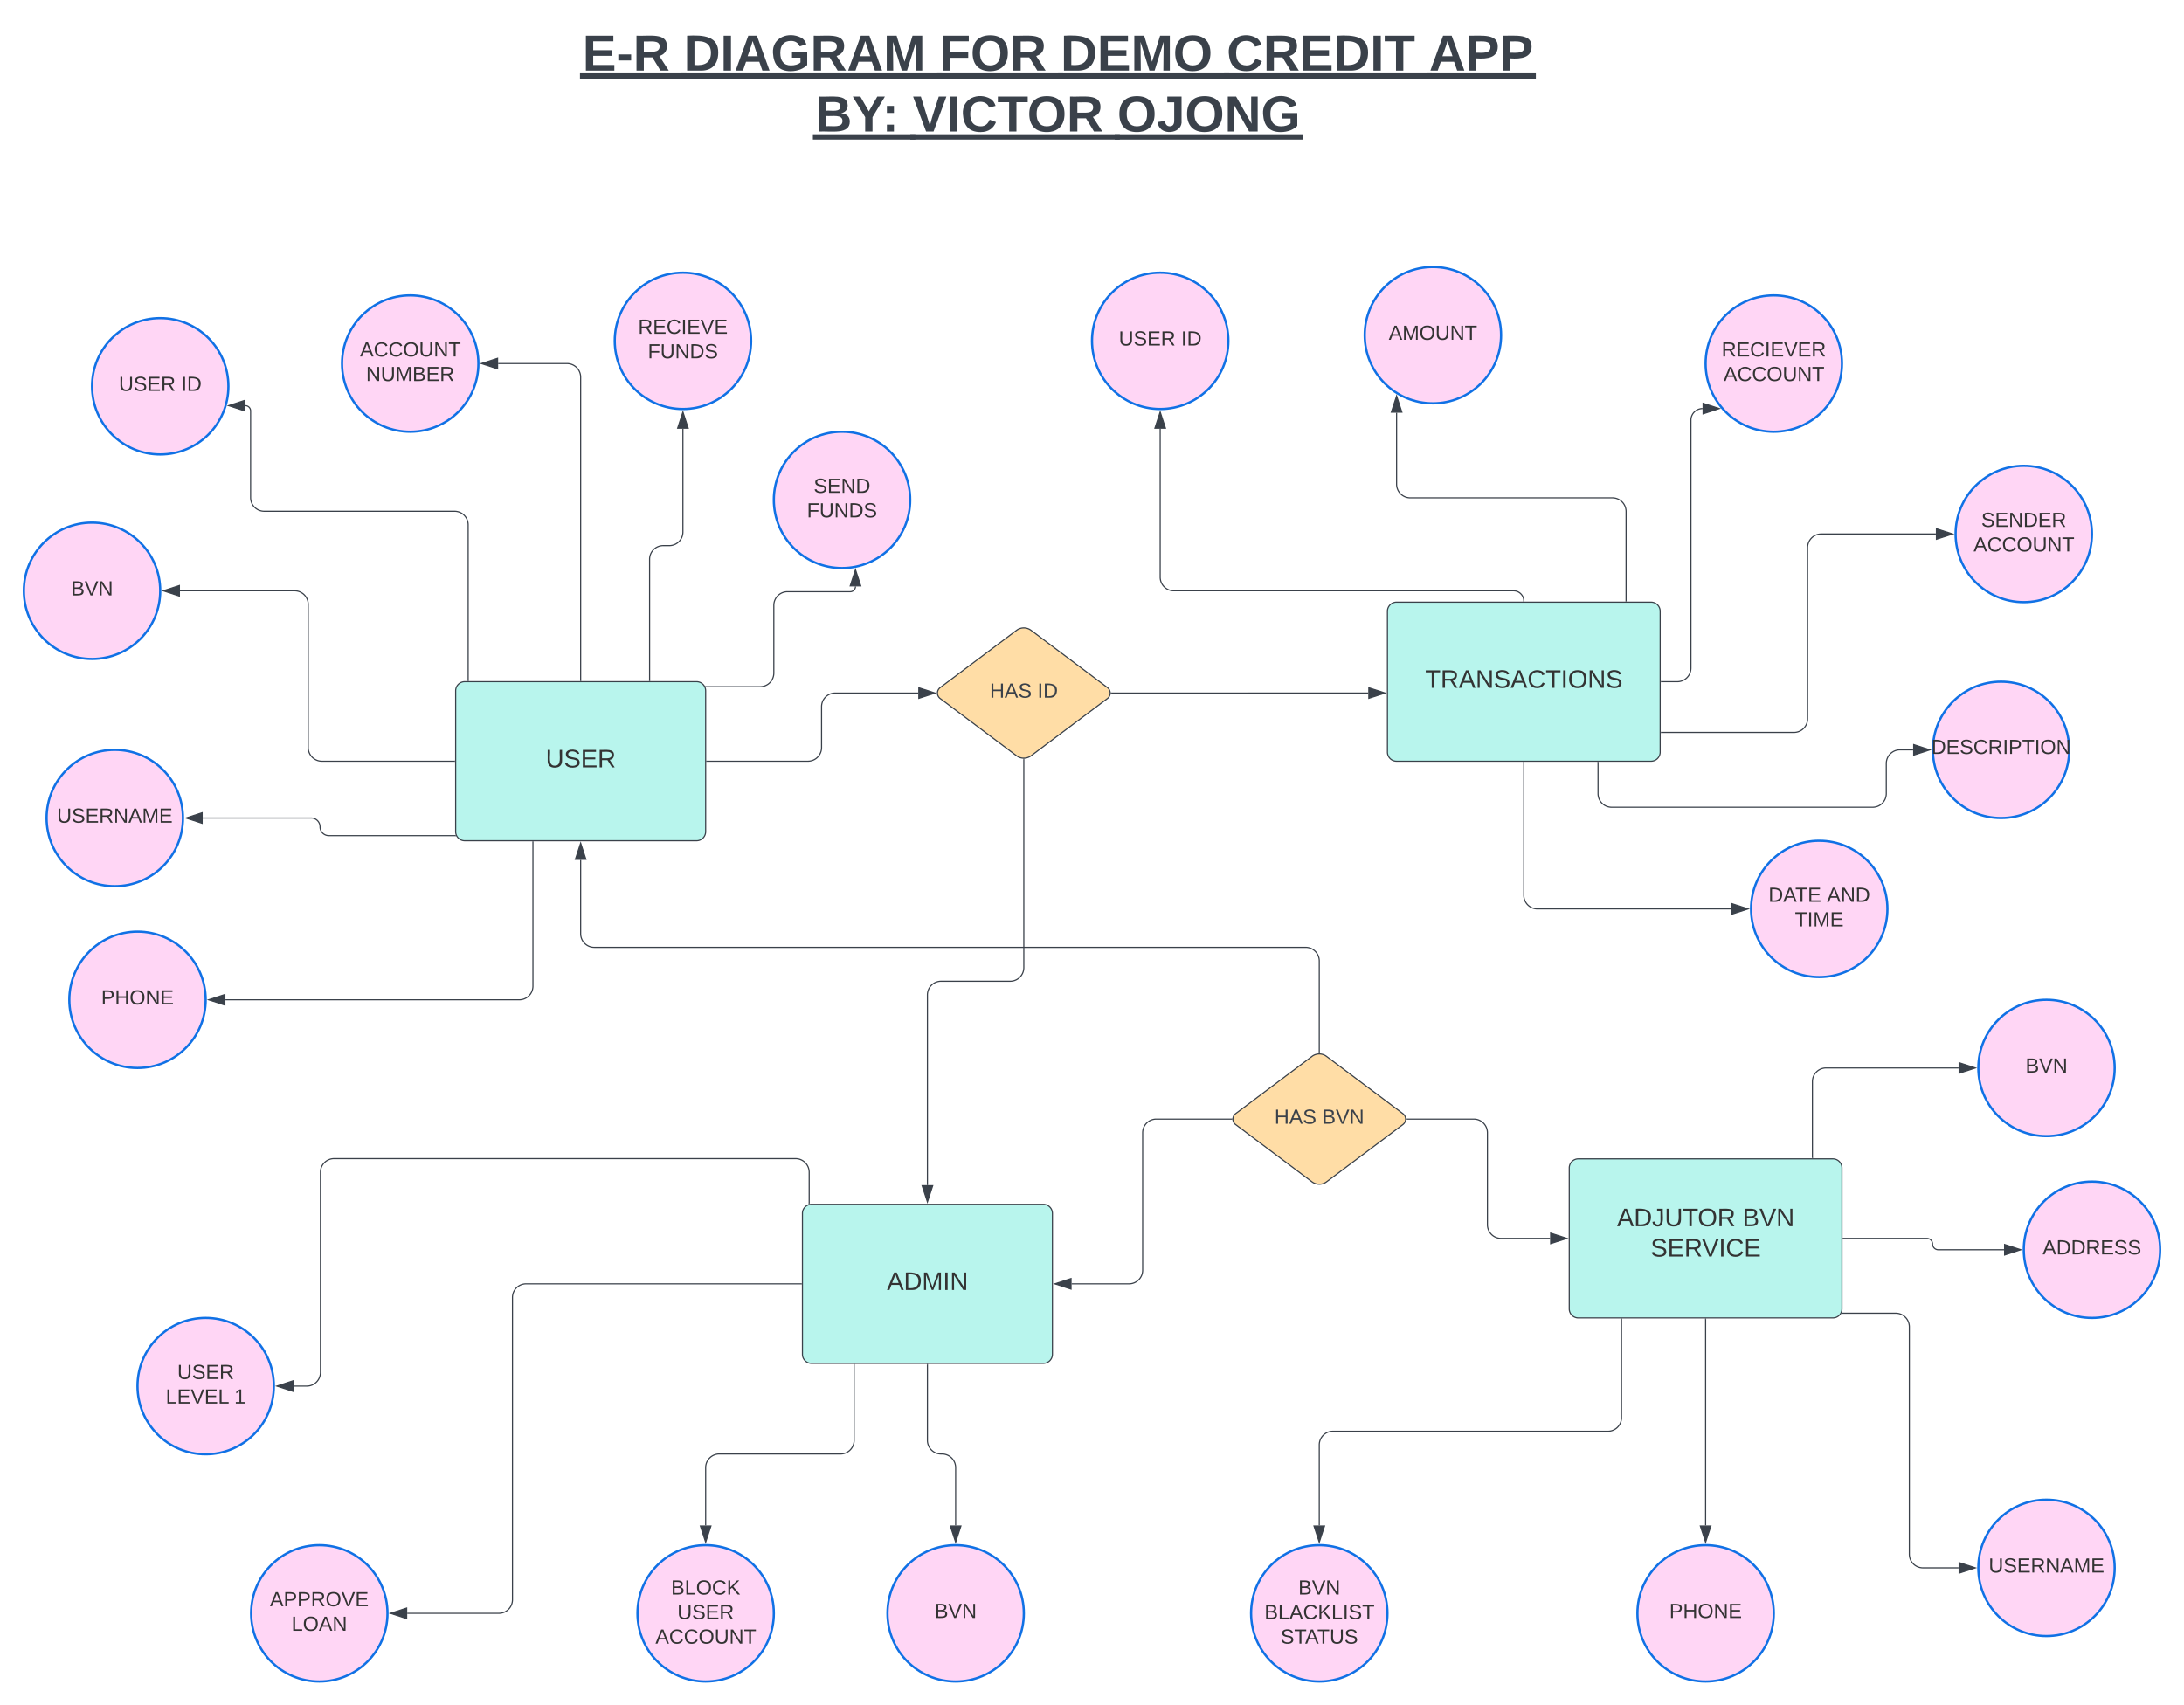 <svg xmlns="http://www.w3.org/2000/svg" xmlns:xlink="http://www.w3.org/1999/xlink" xmlns:lucid="lucid" width="1922" height="1501"><g transform="translate(-1399 -1640)" lucid:page-tab-id="m-5o7ONTd-nK"><path d="M1000 1500h2500v2000H1000z" fill="#fff"/><path d="M1740 1668a8 8 0 0 1 8-8h1164a8 8 0 0 1 8 8v104a8 8 0 0 1-8 8H1748a8 8 0 0 1-8-8z" fill="none"/><use xlink:href="#a" transform="matrix(1,0,0,1,1740,1660) translate(171.622 42.133)"/><use xlink:href="#b" transform="matrix(1,0,0,1,1740,1660) translate(260.707 42.133)"/><use xlink:href="#c" transform="matrix(1,0,0,1,1740,1660) translate(485.902 42.133)"/><use xlink:href="#d" transform="matrix(1,0,0,1,1740,1660) translate(592.357 42.133)"/><use xlink:href="#e" transform="matrix(1,0,0,1,1740,1660) translate(738.517 42.133)"/><use xlink:href="#f" transform="matrix(1,0,0,1,1740,1660) translate(916.687 42.133)"/><use xlink:href="#g" transform="matrix(1,0,0,1,1740,1660) translate(376.593 95.733)"/><use xlink:href="#h" transform="matrix(1,0,0,1,1740,1660) translate(462.328 95.733)"/><use xlink:href="#i" transform="matrix(1,0,0,1,1740,1660) translate(642.235 95.733)"/><path d="M1800 2248a8 8 0 0 1 8-8h204a8 8 0 0 1 8 8v124a8 8 0 0 1-8 8h-204a8 8 0 0 1-8-8z" stroke="#3a414a" fill="#b8f5ed"/><use xlink:href="#j" transform="matrix(1,0,0,1,1805.561,2245.561) translate(73.698 69.861)"/><path d="M2293.6 2194.8a10.67 10.67 0 0 1 12.8 0l67.2 50.4a6 6 0 0 1 0 9.6l-67.2 50.4a10.67 10.67 0 0 1-12.8 0l-67.2-50.4a6 6 0 0 1 0-9.6z" stroke="#3a414a" fill="#ffdda6"/><use xlink:href="#k" transform="matrix(1,0,0,1,2225,2195) translate(45.055 59.087)"/><use xlink:href="#l" transform="matrix(1,0,0,1,2225,2195) translate(87.005 59.087)"/><path d="M2620 2178a8 8 0 0 1 8-8h224a8 8 0 0 1 8 8v124a8 8 0 0 1-8 8h-224a8 8 0 0 1-8-8z" stroke="#3a414a" fill="#b8f5ed"/><use xlink:href="#m" transform="matrix(1,0,0,1,2625.561,2175.561) translate(27.648 69.861)"/><path d="M2021 2310h89a12 12 0 0 0 12-12v-36a12 12 0 0 1 12-12h73.1" stroke="#3a414a" fill="none"/><path d="M2021 2310.47h-.5v-.94h.5z" stroke="#3a414a" stroke-width=".05" fill="#3a414a"/><path d="M2221.88 2250l-14.27 4.64v-9.28z" stroke="#3a414a" fill="#3a414a"/><path d="M2377 2250h121v-.02h105.12" stroke="#3a414a" fill="none"/><path d="M2377 2250.47h-.54l.04-.47-.04-.47h.55z" stroke="#3a414a" stroke-width=".05" fill="#3a414a"/><path d="M2617.88 2249.98l-14.26 4.63v-9.26z" stroke="#3a414a" fill="#3a414a"/><path d="M1540 2160c0 33.14-26.86 60-60 60s-60-26.86-60-60 26.86-60 60-60 60 26.86 60 60z" stroke="#1071e5" stroke-width="2" fill="#ffd6f5"/><use xlink:href="#n" transform="matrix(1,0,0,1,1425,2105) translate(36.525 59.087)"/><path d="M1560 2360c0 33.14-26.86 60-60 60s-60-26.86-60-60 26.86-60 60-60 60 26.86 60 60z" stroke="#1071e5" stroke-width="2" fill="#ffd6f5"/><use xlink:href="#o" transform="matrix(1,0,0,1,1445,2305) translate(4.1 59.087)"/><path d="M1600 1980c0 33.14-26.86 60-60 60s-60-26.86-60-60 26.86-60 60-60 60 26.86 60 60z" stroke="#1071e5" stroke-width="2" fill="#ffd6f5"/><use xlink:href="#p" transform="matrix(1,0,0,1,1485,1925) translate(18.575 59.087)"/><use xlink:href="#q" transform="matrix(1,0,0,1,1485,1925) translate(73.475 59.087)"/><path d="M2105.17 2708a8 8 0 0 1 8-8h204a8 8 0 0 1 8 8v124a8 8 0 0 1-8 8h-204a8 8 0 0 1-8-8z" stroke="#3a414a" fill="#b8f5ed"/><use xlink:href="#r" transform="matrix(1,0,0,1,2110.729,2705.561) translate(68.79 69.861)"/><path d="M2300 2308.33v183.34a12 12 0 0 1-12 12h-60.83a12 12 0 0 0-12 12v167.45" stroke="#3a414a" fill="none"/><path d="M2300 2307.83l.47-.03v.55h-.94v-.55z" stroke="#3a414a" stroke-width=".05" fill="#3a414a"/><path d="M2215.17 2697.88l-4.64-14.26h9.27z" stroke="#3a414a" fill="#3a414a"/><path d="M2780 2668a8 8 0 0 1 8-8h224a8 8 0 0 1 8 8v124a8 8 0 0 1-8 8h-224a8 8 0 0 1-8-8z" stroke="#3a414a" fill="#b8f5ed"/><use xlink:href="#s" transform="matrix(1,0,0,1,2785.561,2665.561) translate(36.475 53.736)"/><use xlink:href="#t" transform="matrix(1,0,0,1,2785.561,2665.561) translate(146.907 53.736)"/><use xlink:href="#u" transform="matrix(1,0,0,1,2785.561,2665.561) translate(66.012 80.402)"/><path d="M1580 2520c0 33.14-26.86 60-60 60s-60-26.86-60-60 26.86-60 60-60 60 26.86 60 60z" stroke="#1071e5" stroke-width="2" fill="#ffd6f5"/><use xlink:href="#v" transform="matrix(1,0,0,1,1465,2465) translate(23.05 59.087)"/><path d="M1820 1960c0 33.14-26.86 60-60 60s-60-26.86-60-60 26.86-60 60-60 60 26.86 60 60z" stroke="#1071e5" stroke-width="2" fill="#ffd6f5"/><use xlink:href="#w" transform="matrix(1,0,0,1,1705,1905) translate(10.8 48.775)"/><use xlink:href="#x" transform="matrix(1,0,0,1,1705,1905) translate(16.1 70.375)"/><path d="M2720 1935c0 33.14-26.86 60-60 60s-60-26.86-60-60 26.86-60 60-60 60 26.86 60 60z" stroke="#1071e5" stroke-width="2" fill="#ffd6f5"/><use xlink:href="#y" transform="matrix(1,0,0,1,2605,1880) translate(16.1 59.087)"/><path d="M3020 1960c0 33.14-26.86 60-60 60s-60-26.86-60-60 26.86-60 60-60 60 26.86 60 60z" stroke="#1071e5" stroke-width="2" fill="#ffd6f5"/><use xlink:href="#z" transform="matrix(1,0,0,1,2905,1905) translate(9.075 48.775)"/><use xlink:href="#A" transform="matrix(1,0,0,1,2905,1905) translate(10.8 70.375)"/><path d="M3240 2110c0 33.14-26.86 60-60 60s-60-26.86-60-60 26.86-60 60-60 60 26.86 60 60z" stroke="#1071e5" stroke-width="2" fill="#ffd6f5"/><use xlink:href="#B" transform="matrix(1,0,0,1,3125,2055) translate(17.575 48.775)"/><use xlink:href="#A" transform="matrix(1,0,0,1,3125,2055) translate(10.8 70.375)"/><path d="M2480 1940c0 33.14-26.86 60-60 60s-60-26.86-60-60 26.86-60 60-60 60 26.86 60 60z" stroke="#1071e5" stroke-width="2" fill="#ffd6f5"/><use xlink:href="#p" transform="matrix(1,0,0,1,2365,1885) translate(18.575 59.087)"/><use xlink:href="#q" transform="matrix(1,0,0,1,2365,1885) translate(73.475 59.087)"/><path d="M3260 2580c0 33.14-26.86 60-60 60s-60-26.86-60-60 26.86-60 60-60 60 26.86 60 60z" stroke="#1071e5" stroke-width="2" fill="#ffd6f5"/><use xlink:href="#n" transform="matrix(1,0,0,1,3145,2525) translate(36.525 59.087)"/><path d="M3300 2740c0 33.14-26.86 60-60 60s-60-26.86-60-60 26.86-60 60-60 60 26.86 60 60z" stroke="#1071e5" stroke-width="2" fill="#ffd6f5"/><use xlink:href="#C" transform="matrix(1,0,0,1,3185,2685) translate(11.575 59.087)"/><path d="M3260 3020c0 33.14-26.86 60-60 60s-60-26.86-60-60 26.86-60 60-60 60 26.86 60 60z" stroke="#1071e5" stroke-width="2" fill="#ffd6f5"/><use xlink:href="#o" transform="matrix(1,0,0,1,3145,2965) translate(4.1 59.087)"/><path d="M2620 3060c0 33.14-26.86 60-60 60s-60-26.86-60-60 26.86-60 60-60 60 26.86 60 60z" stroke="#1071e5" stroke-width="2" fill="#ffd6f5"/><use xlink:href="#D" transform="matrix(1,0,0,1,2505,3005) translate(36.53 38.462)"/><use xlink:href="#E" transform="matrix(1,0,0,1,2505,3005) translate(6.725 60.062)"/><use xlink:href="#F" transform="matrix(1,0,0,1,2505,3005) translate(20.93 81.663)"/><path d="M2960 3060c0 33.14-26.86 60-60 60s-60-26.86-60-60 26.86-60 60-60 60 26.86 60 60z" stroke="#1071e5" stroke-width="2" fill="#ffd6f5"/><use xlink:href="#v" transform="matrix(1,0,0,1,2845,3005) translate(23.05 59.087)"/><path d="M1799 2310h-116.75a12 12 0 0 1-12-12v-126a12 12 0 0 0-12-12h-100.87" stroke="#3a414a" fill="none"/><path d="M1799.5 2310.47h-.5v-.94h.5z" stroke="#3a414a" stroke-width=".05" fill="#3a414a"/><path d="M1542.62 2160l14.26-4.64v9.28z" stroke="#3a414a" fill="#3a414a"/><path d="M1811 2239v-137a12 12 0 0 0-12-12h-167.46a12 12 0 0 1-12-12v-76.35a4.62 4.62 0 0 0-4.62-4.6" stroke="#3a414a" fill="none"/><path d="M1811.47 2239.5h-.94v-.5h.94z" stroke="#3a414a" stroke-width=".05" fill="#3a414a"/><path d="M1600.15 1997.04l14.27-4.64v9.27z" stroke="#3a414a" fill="#3a414a"/><path d="M1910 2239v-267a12 12 0 0 0-12-12h-60.62" stroke="#3a414a" fill="none"/><path d="M1910.47 2239.5h-.94v-.5h.94z" stroke="#3a414a" stroke-width=".05" fill="#3a414a"/><path d="M1822.62 1960l14.26-4.63v9.27z" stroke="#3a414a" fill="#3a414a"/><path d="M1799.78 2375.5h-111.4a7.75 7.75 0 0 1-7.74-7.75 7.75 7.75 0 0 0-7.75-7.75h-95.52" stroke="#3a414a" fill="none"/><path d="M1800.42 2375.86l.08.12h-.74v-.95h.32z" stroke="#3a414a" stroke-width=".05" fill="#3a414a"/><path d="M1562.62 2360l14.26-4.64v9.28z" stroke="#3a414a" fill="#3a414a"/><path d="M1868 2381v127a12 12 0 0 1-12 12h-258.6" stroke="#3a414a" fill="none"/><path d="M1868.47 2381h-.94v-.5h.94z" stroke="#3a414a" stroke-width=".05" fill="#3a414a"/><path d="M1582.62 2520l14.26-4.64v9.28z" stroke="#3a414a" fill="#3a414a"/><path d="M2740 2169a9 9 0 0 0-9-9h-299a12 12 0 0 1-12-12v-130.62" stroke="#3a414a" fill="none"/><path d="M2740.47 2169.5h-.94v-.5h.94z" stroke="#3a414a" stroke-width=".05" fill="#3a414a"/><path d="M2420 2002.62l4.64 14.26h-9.28z" stroke="#3a414a" fill="#3a414a"/><path d="M2830 2169v-78.8a12 12 0 0 0-12-12h-177.94a12 12 0 0 1-12-12v-62.9" stroke="#3a414a" fill="none"/><path d="M2830.47 2169.5h-.94v-.5h.94z" stroke="#3a414a" stroke-width=".05" fill="#3a414a"/><path d="M2628.06 1988.54l4.64 14.27h-9.27z" stroke="#3a414a" fill="#3a414a"/><path d="M2861 2240h14.1a12 12 0 0 0 12-12v-218.18a10.2 10.2 0 0 1 10.2-10.2" stroke="#3a414a" fill="none"/><path d="M2861 2240.47h-.5v-.94h.5z" stroke="#3a414a" stroke-width=".05" fill="#3a414a"/><path d="M2912.06 1999.6l-14.27 4.65v-9.27z" stroke="#3a414a" fill="#3a414a"/><path d="M3021 2730h73.75a5 5 0 0 1 5 5 5 5 0 0 0 5 5h57.86" stroke="#3a414a" fill="none"/><path d="M3021 2730.47h-.5v-.94h.5z" stroke="#3a414a" stroke-width=".05" fill="#3a414a"/><path d="M3177.38 2740l-14.26 4.64v-9.28z" stroke="#3a414a" fill="#3a414a"/><path d="M2994 2659v-67a12 12 0 0 1 12-12h116.6" stroke="#3a414a" fill="none"/><path d="M2994.47 2659.5h-.94v-.5h.94z" stroke="#3a414a" stroke-width=".05" fill="#3a414a"/><path d="M3137.38 2580l-14.26 4.64v-9.28z" stroke="#3a414a" fill="#3a414a"/><path d="M3020.07 2795.86h47.22a12 12 0 0 1 12 12V3008a12 12 0 0 0 12 12h31.3" stroke="#3a414a" fill="none"/><path d="M3020.1 2796.34h-.82l.3-.48.2-.47h.3z" stroke="#3a414a" stroke-width=".05" fill="#3a414a"/><path d="M3137.38 3020l-14.26 4.64v-9.28z" stroke="#3a414a" fill="#3a414a"/><path d="M2900 2801v181.6" stroke="#3a414a" fill="none"/><path d="M2900.47 2801h-.94v-.5h.94z" stroke="#3a414a" stroke-width=".05" fill="#3a414a"/><path d="M2900 2997.38l-4.64-14.26h9.28z" stroke="#3a414a" fill="#3a414a"/><path d="M2826 2801v86.75a12 12 0 0 1-12 12h-242a12 12 0 0 0-12 12v70.86" stroke="#3a414a" fill="none"/><path d="M2826.47 2801h-.94v-.5h.94z" stroke="#3a414a" stroke-width=".05" fill="#3a414a"/><path d="M2560 2997.38l-4.64-14.26h9.28z" stroke="#3a414a" fill="#3a414a"/><path d="M2553.6 2569.8a10.67 10.67 0 0 1 12.8 0l67.2 50.4a6 6 0 0 1 0 9.6l-67.2 50.4a10.67 10.67 0 0 1-12.8 0l-67.2-50.4a6 6 0 0 1 0-9.6z" stroke="#3a414a" fill="#ffdda6"/><use xlink:href="#k" transform="matrix(1,0,0,1,2485,2570) translate(35.555 59.087)"/><use xlink:href="#G" transform="matrix(1,0,0,1,2485,2570) translate(77.505 59.087)"/><path d="M2637 2625h59a12 12 0 0 1 12 12v81a12 12 0 0 0 12 12h43.12" stroke="#3a414a" fill="none"/><path d="M2637 2625.47h-.54l.04-.47-.04-.47h.55z" stroke="#3a414a" stroke-width=".05" fill="#3a414a"/><path d="M2777.88 2730l-14.26 4.64v-9.28z" stroke="#3a414a" fill="#3a414a"/><path d="M2483 2625h-66.42a12 12 0 0 0-12 12v121a12 12 0 0 1-12 12h-50.53" stroke="#3a414a" fill="none"/><path d="M2483.5 2625l.04.47h-.55v-.94h.54z" stroke="#3a414a" stroke-width=".05" fill="#3a414a"/><path d="M2327.3 2770l14.25-4.64v9.28z" stroke="#3a414a" fill="#3a414a"/><path d="M2560 2566.67v-80.84a12 12 0 0 0-12-12h-626a12 12 0 0 1-12-12v-64.95" stroke="#3a414a" fill="none"/><path d="M2560.47 2567.2l-.47-.03-.47.03v-.55h.94z" stroke="#3a414a" stroke-width=".05" fill="#3a414a"/><path d="M1910 2382.12l4.63 14.26h-9.27z" stroke="#3a414a" fill="#3a414a"/><path d="M3060 2440c0 33.14-26.86 60-60 60s-60-26.86-60-60 26.86-60 60-60 60 26.86 60 60z" stroke="#1071e5" stroke-width="2" fill="#ffd6f5"/><use xlink:href="#H" transform="matrix(1,0,0,1,2945,2385) translate(10.275 48.775)"/><use xlink:href="#I" transform="matrix(1,0,0,1,2945,2385) translate(61.825 48.775)"/><use xlink:href="#J" transform="matrix(1,0,0,1,2945,2385) translate(33.55 70.375)"/><path d="M2740 2311v117a12 12 0 0 0 12 12h170.6" stroke="#3a414a" fill="none"/><path d="M2740.47 2311h-.94v-.5h.94z" stroke="#3a414a" stroke-width=".05" fill="#3a414a"/><path d="M2937.38 2440l-14.26 4.64v-9.28z" stroke="#3a414a" fill="#3a414a"/><path d="M3220 2300c0 33.14-26.86 60-60 60s-60-26.86-60-60 26.86-60 60-60 60 26.86 60 60z" stroke="#1071e5" stroke-width="2" fill="#ffd6f5"/><use xlink:href="#K" transform="matrix(1,0,0,1,3105,2245) translate(-6.375 58.6)"/><path d="M2861 2284.67h116.75a12 12 0 0 0 12-12V2122a12 12 0 0 1 12-12h100.86" stroke="#3a414a" fill="none"/><path d="M2861 2285.14h-.5v-.95h.5z" stroke="#3a414a" stroke-width=".05" fill="#3a414a"/><path d="M3117.38 2110l-14.26 4.64v-9.28z" stroke="#3a414a" fill="#3a414a"/><path d="M2805.33 2311v27.5a12 12 0 0 0 12 12H3047a12 12 0 0 0 12-12V2312a12 12 0 0 1 12-12h11.6" stroke="#3a414a" fill="none"/><path d="M2805.8 2311h-.94v-.5h.95z" stroke="#3a414a" stroke-width=".05" fill="#3a414a"/><path d="M3097.38 2300l-14.26 4.64v-9.28z" stroke="#3a414a" fill="#3a414a"/><path d="M1640 2860c0 33.14-26.86 60-60 60s-60-26.86-60-60 26.86-60 60-60 60 26.86 60 60z" stroke="#1071e5" stroke-width="2" fill="#ffd6f5"/><use xlink:href="#L" transform="matrix(1,0,0,1,1525,2805) translate(30.05 48.775)"/><use xlink:href="#M" transform="matrix(1,0,0,1,1525,2805) translate(19.825 70.375)"/><use xlink:href="#N" transform="matrix(1,0,0,1,1525,2805) translate(80.175 70.375)"/><path d="M2080 3060c0 33.14-26.86 60-60 60s-60-26.86-60-60 26.86-60 60-60 60 26.86 60 60z" stroke="#1071e5" stroke-width="2" fill="#ffd6f5"/><use xlink:href="#O" transform="matrix(1,0,0,1,1965,3005) translate(24.53 38.462)"/><use xlink:href="#P" transform="matrix(1,0,0,1,1965,3005) translate(30.05 60.062)"/><use xlink:href="#A" transform="matrix(1,0,0,1,1965,3005) translate(10.805 81.663)"/><path d="M1740 3060c0 33.14-26.86 60-60 60s-60-26.86-60-60 26.86-60 60-60 60 26.86 60 60z" stroke="#1071e5" stroke-width="2" fill="#ffd6f5"/><use xlink:href="#Q" transform="matrix(1,0,0,1,1625,3005) translate(11.525 48.775)"/><use xlink:href="#R" transform="matrix(1,0,0,1,1625,3005) translate(30.525 70.375)"/><path d="M2300 3060c0 33.14-26.86 60-60 60s-60-26.86-60-60 26.86-60 60-60 60 26.86 60 60z" stroke="#1071e5" stroke-width="2" fill="#ffd6f5"/><g><use xlink:href="#n" transform="matrix(1,0,0,1,2185,3005) translate(36.525 59.087)"/></g><path d="M2215.17 2841v66.75a12 12 0 0 0 12 12h.83a12 12 0 0 1 12 12v50.86" stroke="#3a414a" fill="none"/><path d="M2215.64 2841h-.95v-.5h.94z" stroke="#3a414a" stroke-width=".05" fill="#3a414a"/><path d="M2240 2997.38l-4.64-14.26h9.28z" stroke="#3a414a" fill="#3a414a"/><path d="M2150.67 2841v66.75a12 12 0 0 1-12 12H2032a12 12 0 0 0-12 12v50.86" stroke="#3a414a" fill="none"/><path d="M2151.14 2841h-.95v-.5h.94z" stroke="#3a414a" stroke-width=".05" fill="#3a414a"/><path d="M2020 2997.38l-4.63-14.26h9.27z" stroke="#3a414a" fill="#3a414a"/><path d="M2104.17 2770H1862a12 12 0 0 0-12 12v266a12 12 0 0 1-12 12h-80.62" stroke="#3a414a" fill="none"/><path d="M2104.67 2770.47h-.5v-.94h.5z" stroke="#3a414a" stroke-width=".05" fill="#3a414a"/><path d="M1742.62 3060l14.26-4.64v9.28z" stroke="#3a414a" fill="#3a414a"/><path d="M2111.1 2699.28v-27.5a12 12 0 0 0-12-12H1693a12 12 0 0 0-12 12V2848a12 12 0 0 1-12 12h-11.62" stroke="#3a414a" fill="none"/><path d="M2111.57 2699.67l-.95.23v-.63h.95z" stroke="#3a414a" stroke-width=".05" fill="#3a414a"/><path d="M1642.62 2860l14.26-4.64v9.28z" stroke="#3a414a" fill="#3a414a"/><path d="M2200 2080c0 33.14-26.86 60-60 60s-60-26.86-60-60 26.86-60 60-60 60 26.86 60 60z" stroke="#1071e5" stroke-width="2" fill="#ffd6f5"/><g><use xlink:href="#S" transform="matrix(1,0,0,1,2085,2025) translate(30.05 48.775)"/><use xlink:href="#T" transform="matrix(1,0,0,1,2085,2025) translate(24.1 70.375)"/></g><path d="M2060 1940c0 33.14-26.86 60-60 60s-60-26.86-60-60 26.86-60 60-60 60 26.86 60 60z" stroke="#1071e5" stroke-width="2" fill="#ffd6f5"/><g><use xlink:href="#U" transform="matrix(1,0,0,1,1945,1885) translate(15.55 48.775)"/><use xlink:href="#T" transform="matrix(1,0,0,1,1945,1885) translate(24.1 70.375)"/></g><path d="M2020.18 2244.4H2068a12 12 0 0 0 12-12v-59.6a12 12 0 0 1 12-12h55.23a4.62 4.62 0 0 0 4.62-4.62" stroke="#3a414a" fill="none"/><path d="M2020.2 2244.88h-.32l-.3-.74-.13-.2h.75z" stroke="#3a414a" stroke-width=".05" fill="#3a414a"/><path d="M2151.85 2141.4l4.64 14.28h-9.28z" stroke="#3a414a" fill="#3a414a"/><path d="M1970.67 2239v-106.75a12 12 0 0 1 12-12h5.33a12 12 0 0 0 12-12v-90.87" stroke="#3a414a" fill="none"/><path d="M1971.14 2239.5h-.95v-.5h.94z" stroke="#3a414a" stroke-width=".05" fill="#3a414a"/><path d="M2000 2002.62l4.63 14.26h-9.27z" stroke="#3a414a" fill="#3a414a"/><defs><path fill="#3a414a" d="M24 0v-248h195v40H76v63h132v40H76v65h150V0H24" id="V"/><path fill="#3a414a" d="M14-72v-43h91v43H14" id="W"/><path fill="#3a414a" d="M240-174c0 40-23 61-54 70L253 0h-59l-57-94H76V0H24v-248c93 4 217-23 216 74zM76-134c48-2 112 12 112-38 0-48-66-32-112-35v73" id="X"/><g id="a"><use transform="matrix(0.124,0,0,0.124,0,0)" xlink:href="#V"/><use transform="matrix(0.124,0,0,0.124,29.778,0)" xlink:href="#W"/><use transform="matrix(0.124,0,0,0.124,44.543,0)" xlink:href="#X"/><path fill="#3a414a" d="M-2.23 2.4h93.55v4.7H-2.23z"/></g><path fill="#3a414a" d="M24-248c120-7 223 5 221 122C244-46 201 0 124 0H24v-248zM76-40c74 7 117-18 117-86 0-67-45-88-117-82v168" id="Y"/><path fill="#3a414a" d="M24 0v-248h52V0H24" id="Z"/><path fill="#3a414a" d="M199 0l-22-63H83L61 0H9l90-248h61L250 0h-51zm-33-102l-36-108c-10 38-24 72-36 108h72" id="aa"/><path fill="#3a414a" d="M67-125c0 54 23 88 75 88 28 0 53-7 68-21v-34h-60v-39h108v91C232-14 192 4 140 4 58 4 20-42 15-125 8-236 126-280 215-234c19 10 29 26 37 47l-47 15c-11-23-29-39-63-39-53 1-75 33-75 86" id="ab"/><path fill="#3a414a" d="M230 0l2-204L168 0h-37L68-204 70 0H24v-248h70l56 185 57-185h69V0h-46" id="ac"/><g id="b"><use transform="matrix(0.124,0,0,0.124,0,0)" xlink:href="#Y"/><use transform="matrix(0.124,0,0,0.124,32.135,0)" xlink:href="#Z"/><use transform="matrix(0.124,0,0,0.124,44.543,0)" xlink:href="#aa"/><use transform="matrix(0.124,0,0,0.124,76.678,0)" xlink:href="#ab"/><use transform="matrix(0.124,0,0,0.124,111.419,0)" xlink:href="#X"/><use transform="matrix(0.124,0,0,0.124,143.554,0)" xlink:href="#aa"/><use transform="matrix(0.124,0,0,0.124,175.689,0)" xlink:href="#ac"/><path fill="#3a414a" d="M-2.23 2.4h229.66v4.7H-2.23z"/></g><path fill="#3a414a" d="M76-208v77h127v40H76V0H24v-248h183v40H76" id="ad"/><path fill="#3a414a" d="M140-251c80 0 125 45 125 126S219 4 139 4C58 4 15-44 15-125s44-126 125-126zm-1 214c52 0 73-35 73-88 0-50-21-86-72-86-52 0-73 35-73 86s22 88 72 88" id="ae"/><g id="c"><use transform="matrix(0.124,0,0,0.124,0,0)" xlink:href="#ad"/><use transform="matrix(0.124,0,0,0.124,27.172,0)" xlink:href="#ae"/><use transform="matrix(0.124,0,0,0.124,61.913,0)" xlink:href="#X"/><path fill="#3a414a" d="M-2.23 2.4H108.7v4.7H-2.24z"/></g><g id="d"><use transform="matrix(0.124,0,0,0.124,0,0)" xlink:href="#Y"/><use transform="matrix(0.124,0,0,0.124,32.135,0)" xlink:href="#V"/><use transform="matrix(0.124,0,0,0.124,61.913,0)" xlink:href="#ac"/><use transform="matrix(0.124,0,0,0.124,99.011,0)" xlink:href="#ae"/><path fill="#3a414a" d="M-2.23 2.4H148.4v4.7H-2.23z"/></g><path fill="#3a414a" d="M67-125c0 53 21 87 73 88 37 1 54-22 65-47l45 17C233-25 199 4 140 4 58 4 20-42 15-125 8-235 124-281 211-232c18 10 29 29 36 50l-46 12c-8-25-30-41-62-41-52 0-71 34-72 86" id="af"/><path fill="#3a414a" d="M136-208V0H84v-208H4v-40h212v40h-80" id="ag"/><g id="e"><use transform="matrix(0.124,0,0,0.124,0,0)" xlink:href="#af"/><use transform="matrix(0.124,0,0,0.124,32.135,0)" xlink:href="#X"/><use transform="matrix(0.124,0,0,0.124,64.27,0)" xlink:href="#V"/><use transform="matrix(0.124,0,0,0.124,94.048,0)" xlink:href="#Y"/><use transform="matrix(0.124,0,0,0.124,126.183,0)" xlink:href="#Z"/><use transform="matrix(0.124,0,0,0.124,138.591,0)" xlink:href="#ag"/><path fill="#3a414a" d="M-2.23 2.4H180.4v4.7H-2.22z"/></g><path fill="#3a414a" d="M24-248c93 1 206-16 204 79-1 75-69 88-152 82V0H24v-248zm52 121c47 0 100 7 100-41 0-47-54-39-100-39v80" id="ah"/><g id="f"><use transform="matrix(0.124,0,0,0.124,0,0)" xlink:href="#aa"/><use transform="matrix(0.124,0,0,0.124,32.135,0)" xlink:href="#ah"/><use transform="matrix(0.124,0,0,0.124,61.913,0)" xlink:href="#ah"/><path fill="#3a414a" d="M-2.23 2.4h96.16v4.7H-2.23z"/></g><path fill="#3a414a" d="M182-130c37 4 62 22 62 59C244 23 116-4 24 0v-248c84 5 203-23 205 63 0 31-19 50-47 55zM76-148c40-3 101 13 101-30 0-44-60-28-101-31v61zm0 110c48-3 116 14 116-37 0-48-69-32-116-35v72" id="ai"/><path fill="#3a414a" d="M146-102V0H94v-102L6-248h54l60 105 60-105h54" id="aj"/><path fill="#3a414a" d="M35-132v-50h50v50H35zM35 0v-49h50V0H35" id="ak"/><g id="g"><use transform="matrix(0.124,0,0,0.124,0,0)" xlink:href="#ai"/><use transform="matrix(0.124,0,0,0.124,32.135,0)" xlink:href="#aj"/><use transform="matrix(0.124,0,0,0.124,58.563,0)" xlink:href="#ak"/><path fill="#3a414a" d="M-2.23 2.4h90.2v4.7h-90.2z"/></g><path fill="#3a414a" d="M147 0H94L2-248h55l64 206c17-72 42-137 63-206h54" id="al"/><g id="h"><use transform="matrix(0.124,0,0,0.124,0,0)" xlink:href="#al"/><use transform="matrix(0.124,0,0,0.124,29.778,0)" xlink:href="#Z"/><use transform="matrix(0.124,0,0,0.124,42.185,0)" xlink:href="#af"/><use transform="matrix(0.124,0,0,0.124,74.32,0)" xlink:href="#ag"/><use transform="matrix(0.124,0,0,0.124,100.624,0)" xlink:href="#ae"/><use transform="matrix(0.124,0,0,0.124,135.365,0)" xlink:href="#X"/><path fill="#3a414a" d="M-2.23 2.4h184.37v4.7H-2.23z"/></g><path fill="#3a414a" d="M176-78C186 10 51 31 16-35c-5-9-9-19-11-32l52-8c4 21 12 37 35 38 23 0 32-16 32-40v-130H75v-41h101v170" id="am"/><path fill="#3a414a" d="M175 0L67-191c6 58 2 128 3 191H24v-248h59L193-55c-6-58-2-129-3-193h46V0h-61" id="an"/><g id="i"><use transform="matrix(0.124,0,0,0.124,0,0)" xlink:href="#ae"/><use transform="matrix(0.124,0,0,0.124,34.741,0)" xlink:href="#am"/><use transform="matrix(0.124,0,0,0.124,59.556,0)" xlink:href="#ae"/><use transform="matrix(0.124,0,0,0.124,94.296,0)" xlink:href="#an"/><use transform="matrix(0.124,0,0,0.124,126.431,0)" xlink:href="#ab"/><path fill="#3a414a" d="M-2.23 2.4H163.4v4.7H-2.22z"/></g><path fill="#333" d="M232-93c-1 65-40 97-104 97C67 4 28-28 28-90v-158h33c8 89-33 224 67 224 102 0 64-133 71-224h33v155" id="ao"/><path fill="#333" d="M185-189c-5-48-123-54-124 2 14 75 158 14 163 119 3 78-121 87-175 55-17-10-28-26-33-46l33-7c5 56 141 63 141-1 0-78-155-14-162-118-5-82 145-84 179-34 5 7 8 16 11 25" id="ap"/><path fill="#333" d="M30 0v-248h187v28H63v79h144v27H63v87h162V0H30" id="aq"/><path fill="#333" d="M233-177c-1 41-23 64-60 70L243 0h-38l-65-103H63V0H30v-248c88 3 205-21 203 71zM63-129c60-2 137 13 137-47 0-61-80-42-137-45v92" id="ar"/><g id="j"><use transform="matrix(0.062,0,0,0.062,0,0)" xlink:href="#ao"/><use transform="matrix(0.062,0,0,0.062,15.988,0)" xlink:href="#ap"/><use transform="matrix(0.062,0,0,0.062,30.802,0)" xlink:href="#aq"/><use transform="matrix(0.062,0,0,0.062,45.617,0)" xlink:href="#ar"/></g><path fill="#3a414a" d="M197 0v-115H63V0H30v-248h33v105h134v-105h34V0h-34" id="as"/><path fill="#3a414a" d="M205 0l-28-72H64L36 0H1l101-248h38L239 0h-34zm-38-99l-47-123c-12 45-31 82-46 123h93" id="at"/><path fill="#3a414a" d="M185-189c-5-48-123-54-124 2 14 75 158 14 163 119 3 78-121 87-175 55-17-10-28-26-33-46l33-7c5 56 141 63 141-1 0-78-155-14-162-118-5-82 145-84 179-34 5 7 8 16 11 25" id="au"/><g id="k"><use transform="matrix(0.05,0,0,0.05,0,0)" xlink:href="#as"/><use transform="matrix(0.05,0,0,0.05,12.95,0)" xlink:href="#at"/><use transform="matrix(0.05,0,0,0.05,24.95,0)" xlink:href="#au"/></g><path fill="#3a414a" d="M33 0v-248h34V0H33" id="av"/><path fill="#3a414a" d="M30-248c118-7 216 8 213 122C240-48 200 0 122 0H30v-248zM63-27c89 8 146-16 146-99s-60-101-146-95v194" id="aw"/><g id="l"><use transform="matrix(0.05,0,0,0.05,0,0)" xlink:href="#av"/><use transform="matrix(0.05,0,0,0.05,5,0)" xlink:href="#aw"/></g><path fill="#333" d="M127-220V0H93v-220H8v-28h204v28h-85" id="ax"/><path fill="#333" d="M205 0l-28-72H64L36 0H1l101-248h38L239 0h-34zm-38-99l-47-123c-12 45-31 82-46 123h93" id="ay"/><path fill="#333" d="M190 0L58-211 59 0H30v-248h39L202-35l-2-213h31V0h-41" id="az"/><path fill="#333" d="M212-179c-10-28-35-45-73-45-59 0-87 40-87 99 0 60 29 101 89 101 43 0 62-24 78-52l27 14C228-24 195 4 139 4 59 4 22-46 18-125c-6-104 99-153 187-111 19 9 31 26 39 46" id="aA"/><path fill="#333" d="M33 0v-248h34V0H33" id="aB"/><path fill="#333" d="M140-251c81 0 123 46 123 126C263-46 219 4 140 4 59 4 17-45 17-125s42-126 123-126zm0 227c63 0 89-41 89-101s-29-99-89-99c-61 0-89 39-89 99S79-25 140-24" id="aC"/><g id="m"><use transform="matrix(0.062,0,0,0.062,0,0)" xlink:href="#ax"/><use transform="matrix(0.062,0,0,0.062,13.519,0)" xlink:href="#ar"/><use transform="matrix(0.062,0,0,0.062,29.506,0)" xlink:href="#ay"/><use transform="matrix(0.062,0,0,0.062,44.321,0)" xlink:href="#az"/><use transform="matrix(0.062,0,0,0.062,60.309,0)" xlink:href="#ap"/><use transform="matrix(0.062,0,0,0.062,75.123,0)" xlink:href="#ay"/><use transform="matrix(0.062,0,0,0.062,89.938,0)" xlink:href="#aA"/><use transform="matrix(0.062,0,0,0.062,105.926,0)" xlink:href="#ax"/><use transform="matrix(0.062,0,0,0.062,119.444,0)" xlink:href="#aB"/><use transform="matrix(0.062,0,0,0.062,125.617,0)" xlink:href="#aC"/><use transform="matrix(0.062,0,0,0.062,142.901,0)" xlink:href="#az"/><use transform="matrix(0.062,0,0,0.062,158.889,0)" xlink:href="#ap"/></g><path fill="#333" d="M160-131c35 5 61 23 61 61C221 17 115-2 30 0v-248c76 3 177-17 177 60 0 33-19 50-47 57zm-97-11c50-1 110 9 110-42 0-47-63-36-110-37v79zm0 115c55-2 124 14 124-45 0-56-70-42-124-44v89" id="aD"/><path fill="#333" d="M137 0h-34L2-248h35l83 218 83-218h36" id="aE"/><g id="n"><use transform="matrix(0.05,0,0,0.05,0,0)" xlink:href="#aD"/><use transform="matrix(0.05,0,0,0.05,12,0)" xlink:href="#aE"/><use transform="matrix(0.05,0,0,0.05,24,0)" xlink:href="#az"/></g><path fill="#333" d="M240 0l2-218c-23 76-54 145-80 218h-23L58-218 59 0H30v-248h44l77 211c21-75 51-140 76-211h43V0h-30" id="aF"/><g id="o"><use transform="matrix(0.05,0,0,0.05,0,0)" xlink:href="#ao"/><use transform="matrix(0.05,0,0,0.05,12.95,0)" xlink:href="#ap"/><use transform="matrix(0.05,0,0,0.05,24.95,0)" xlink:href="#aq"/><use transform="matrix(0.05,0,0,0.05,36.95,0)" xlink:href="#ar"/><use transform="matrix(0.05,0,0,0.05,49.9,0)" xlink:href="#az"/><use transform="matrix(0.05,0,0,0.05,62.85,0)" xlink:href="#ay"/><use transform="matrix(0.05,0,0,0.05,74.85,0)" xlink:href="#aF"/><use transform="matrix(0.05,0,0,0.05,89.8,0)" xlink:href="#aq"/></g><g id="p"><use transform="matrix(0.05,0,0,0.05,0,0)" xlink:href="#ao"/><use transform="matrix(0.05,0,0,0.05,12.95,0)" xlink:href="#ap"/><use transform="matrix(0.05,0,0,0.05,24.95,0)" xlink:href="#aq"/><use transform="matrix(0.05,0,0,0.05,36.95,0)" xlink:href="#ar"/></g><path fill="#333" d="M30-248c118-7 216 8 213 122C240-48 200 0 122 0H30v-248zM63-27c89 8 146-16 146-99s-60-101-146-95v194" id="aG"/><g id="q"><use transform="matrix(0.05,0,0,0.05,0,0)" xlink:href="#aB"/><use transform="matrix(0.05,0,0,0.05,5,0)" xlink:href="#aG"/></g><g id="r"><use transform="matrix(0.062,0,0,0.062,0,0)" xlink:href="#ay"/><use transform="matrix(0.062,0,0,0.062,14.815,0)" xlink:href="#aG"/><use transform="matrix(0.062,0,0,0.062,30.802,0)" xlink:href="#aF"/><use transform="matrix(0.062,0,0,0.062,49.259,0)" xlink:href="#aB"/><use transform="matrix(0.062,0,0,0.062,55.432,0)" xlink:href="#az"/></g><path fill="#333" d="M153-248C145-148 188 4 80 4 36 3 13-21 6-62l32-5c4 25 16 42 43 43 27 0 39-20 39-49v-147H72v-28h81" id="aH"/><g id="s"><use transform="matrix(0.062,0,0,0.062,0,0)" xlink:href="#ay"/><use transform="matrix(0.062,0,0,0.062,14.815,0)" xlink:href="#aG"/><use transform="matrix(0.062,0,0,0.062,30.802,0)" xlink:href="#aH"/><use transform="matrix(0.062,0,0,0.062,41.914,0)" xlink:href="#ao"/><use transform="matrix(0.062,0,0,0.062,57.901,0)" xlink:href="#ax"/><use transform="matrix(0.062,0,0,0.062,70.988,0)" xlink:href="#aC"/><use transform="matrix(0.062,0,0,0.062,88.272,0)" xlink:href="#ar"/></g><g id="t"><use transform="matrix(0.062,0,0,0.062,0,0)" xlink:href="#aD"/><use transform="matrix(0.062,0,0,0.062,14.815,0)" xlink:href="#aE"/><use transform="matrix(0.062,0,0,0.062,29.63,0)" xlink:href="#az"/></g><g id="u"><use transform="matrix(0.062,0,0,0.062,0,0)" xlink:href="#ap"/><use transform="matrix(0.062,0,0,0.062,14.815,0)" xlink:href="#aq"/><use transform="matrix(0.062,0,0,0.062,29.63,0)" xlink:href="#ar"/><use transform="matrix(0.062,0,0,0.062,45.185,0)" xlink:href="#aE"/><use transform="matrix(0.062,0,0,0.062,60,0)" xlink:href="#aB"/><use transform="matrix(0.062,0,0,0.062,66.173,0)" xlink:href="#aA"/><use transform="matrix(0.062,0,0,0.062,82.16,0)" xlink:href="#aq"/></g><path fill="#333" d="M30-248c87 1 191-15 191 75 0 78-77 80-158 76V0H30v-248zm33 125c57 0 124 11 124-50 0-59-68-47-124-48v98" id="aI"/><path fill="#333" d="M197 0v-115H63V0H30v-248h33v105h134v-105h34V0h-34" id="aJ"/><g id="v"><use transform="matrix(0.05,0,0,0.05,0,0)" xlink:href="#aI"/><use transform="matrix(0.05,0,0,0.05,12,0)" xlink:href="#aJ"/><use transform="matrix(0.05,0,0,0.05,24.95,0)" xlink:href="#aC"/><use transform="matrix(0.05,0,0,0.05,38.95,0)" xlink:href="#az"/><use transform="matrix(0.05,0,0,0.05,51.9,0)" xlink:href="#aq"/></g><g id="w"><use transform="matrix(0.05,0,0,0.05,0,0)" xlink:href="#ay"/><use transform="matrix(0.05,0,0,0.05,12,0)" xlink:href="#aA"/><use transform="matrix(0.05,0,0,0.05,24.95,0)" xlink:href="#aA"/><use transform="matrix(0.05,0,0,0.05,37.9,0)" xlink:href="#aC"/><use transform="matrix(0.05,0,0,0.05,51.9,0)" xlink:href="#ao"/><use transform="matrix(0.05,0,0,0.05,64.85,0)" xlink:href="#az"/><use transform="matrix(0.05,0,0,0.05,77.8,0)" xlink:href="#ax"/></g><g id="x"><use transform="matrix(0.05,0,0,0.05,0,0)" xlink:href="#az"/><use transform="matrix(0.05,0,0,0.05,12.95,0)" xlink:href="#ao"/><use transform="matrix(0.05,0,0,0.05,25.9,0)" xlink:href="#aF"/><use transform="matrix(0.05,0,0,0.05,40.85,0)" xlink:href="#aD"/><use transform="matrix(0.05,0,0,0.05,52.85,0)" xlink:href="#aq"/><use transform="matrix(0.05,0,0,0.05,64.85,0)" xlink:href="#ar"/></g><g id="y"><use transform="matrix(0.05,0,0,0.05,0,0)" xlink:href="#ay"/><use transform="matrix(0.05,0,0,0.05,12,0)" xlink:href="#aF"/><use transform="matrix(0.05,0,0,0.05,26.95,0)" xlink:href="#aC"/><use transform="matrix(0.05,0,0,0.05,40.95,0)" xlink:href="#ao"/><use transform="matrix(0.05,0,0,0.05,53.9,0)" xlink:href="#az"/><use transform="matrix(0.05,0,0,0.05,66.85,0)" xlink:href="#ax"/></g><g id="z"><use transform="matrix(0.05,0,0,0.05,0,0)" xlink:href="#ar"/><use transform="matrix(0.05,0,0,0.05,12.95,0)" xlink:href="#aq"/><use transform="matrix(0.05,0,0,0.05,24.95,0)" xlink:href="#aA"/><use transform="matrix(0.05,0,0,0.05,37.9,0)" xlink:href="#aB"/><use transform="matrix(0.05,0,0,0.05,42.9,0)" xlink:href="#aq"/><use transform="matrix(0.05,0,0,0.05,54.9,0)" xlink:href="#aE"/><use transform="matrix(0.05,0,0,0.05,66.9,0)" xlink:href="#aq"/><use transform="matrix(0.05,0,0,0.05,78.9,0)" xlink:href="#ar"/></g><g id="A"><use transform="matrix(0.05,0,0,0.05,0,0)" xlink:href="#ay"/><use transform="matrix(0.05,0,0,0.05,12,0)" xlink:href="#aA"/><use transform="matrix(0.05,0,0,0.05,24.95,0)" xlink:href="#aA"/><use transform="matrix(0.05,0,0,0.05,37.9,0)" xlink:href="#aC"/><use transform="matrix(0.05,0,0,0.05,51.9,0)" xlink:href="#ao"/><use transform="matrix(0.05,0,0,0.05,64.85,0)" xlink:href="#az"/><use transform="matrix(0.05,0,0,0.05,77.8,0)" xlink:href="#ax"/></g><g id="B"><use transform="matrix(0.05,0,0,0.05,0,0)" xlink:href="#ap"/><use transform="matrix(0.05,0,0,0.05,12,0)" xlink:href="#aq"/><use transform="matrix(0.05,0,0,0.05,24,0)" xlink:href="#az"/><use transform="matrix(0.05,0,0,0.05,36.95,0)" xlink:href="#aG"/><use transform="matrix(0.05,0,0,0.05,49.9,0)" xlink:href="#aq"/><use transform="matrix(0.05,0,0,0.05,61.9,0)" xlink:href="#ar"/></g><g id="C"><use transform="matrix(0.05,0,0,0.05,0,0)" xlink:href="#ay"/><use transform="matrix(0.05,0,0,0.05,12,0)" xlink:href="#aG"/><use transform="matrix(0.05,0,0,0.05,24.95,0)" xlink:href="#aG"/><use transform="matrix(0.05,0,0,0.05,37.9,0)" xlink:href="#ar"/><use transform="matrix(0.05,0,0,0.05,50.85,0)" xlink:href="#aq"/><use transform="matrix(0.05,0,0,0.05,62.85,0)" xlink:href="#ap"/><use transform="matrix(0.05,0,0,0.05,74.85,0)" xlink:href="#ap"/></g><g id="D"><use transform="matrix(0.05,0,0,0.05,0,0)" xlink:href="#aD"/><use transform="matrix(0.05,0,0,0.05,12,0)" xlink:href="#aE"/><use transform="matrix(0.05,0,0,0.05,24,0)" xlink:href="#az"/></g><path fill="#333" d="M30 0v-248h33v221h125V0H30" id="aK"/><path fill="#333" d="M194 0L95-120 63-95V0H30v-248h33v124l119-124h40L117-140 236 0h-42" id="aL"/><g id="E"><use transform="matrix(0.05,0,0,0.05,0,0)" xlink:href="#aD"/><use transform="matrix(0.05,0,0,0.05,12,0)" xlink:href="#aK"/><use transform="matrix(0.05,0,0,0.05,22,0)" xlink:href="#ay"/><use transform="matrix(0.05,0,0,0.05,34,0)" xlink:href="#aA"/><use transform="matrix(0.05,0,0,0.05,46.95,0)" xlink:href="#aL"/><use transform="matrix(0.05,0,0,0.05,58.95,0)" xlink:href="#aK"/><use transform="matrix(0.05,0,0,0.05,68.95,0)" xlink:href="#aB"/><use transform="matrix(0.05,0,0,0.05,73.95,0)" xlink:href="#ap"/><use transform="matrix(0.05,0,0,0.05,85.95,0)" xlink:href="#ax"/></g><g id="F"><use transform="matrix(0.05,0,0,0.05,0,0)" xlink:href="#ap"/><use transform="matrix(0.05,0,0,0.05,12,0)" xlink:href="#ax"/><use transform="matrix(0.05,0,0,0.05,21.6,0)" xlink:href="#ay"/><use transform="matrix(0.05,0,0,0.05,32.25,0)" xlink:href="#ax"/><use transform="matrix(0.05,0,0,0.05,43.2,0)" xlink:href="#ao"/><use transform="matrix(0.05,0,0,0.05,56.15,0)" xlink:href="#ap"/></g><path fill="#3a414a" d="M160-131c35 5 61 23 61 61C221 17 115-2 30 0v-248c76 3 177-17 177 60 0 33-19 50-47 57zm-97-11c50-1 110 9 110-42 0-47-63-36-110-37v79zm0 115c55-2 124 14 124-45 0-56-70-42-124-44v89" id="aM"/><path fill="#3a414a" d="M137 0h-34L2-248h35l83 218 83-218h36" id="aN"/><path fill="#3a414a" d="M190 0L58-211 59 0H30v-248h39L202-35l-2-213h31V0h-41" id="aO"/><g id="G"><use transform="matrix(0.05,0,0,0.05,0,0)" xlink:href="#aM"/><use transform="matrix(0.05,0,0,0.05,12,0)" xlink:href="#aN"/><use transform="matrix(0.05,0,0,0.05,24,0)" xlink:href="#aO"/></g><g id="H"><use transform="matrix(0.05,0,0,0.05,0,0)" xlink:href="#aG"/><use transform="matrix(0.05,0,0,0.05,12.95,0)" xlink:href="#ay"/><use transform="matrix(0.05,0,0,0.05,23.6,0)" xlink:href="#ax"/><use transform="matrix(0.05,0,0,0.05,34.55,0)" xlink:href="#aq"/></g><g id="I"><use transform="matrix(0.05,0,0,0.05,0,0)" xlink:href="#ay"/><use transform="matrix(0.05,0,0,0.05,12,0)" xlink:href="#az"/><use transform="matrix(0.05,0,0,0.05,24.95,0)" xlink:href="#aG"/></g><g id="J"><use transform="matrix(0.05,0,0,0.05,0,0)" xlink:href="#ax"/><use transform="matrix(0.05,0,0,0.05,10.95,0)" xlink:href="#aB"/><use transform="matrix(0.05,0,0,0.05,15.95,0)" xlink:href="#aF"/><use transform="matrix(0.05,0,0,0.05,30.9,0)" xlink:href="#aq"/></g><g id="K"><use transform="matrix(0.05,0,0,0.05,0,0)" xlink:href="#aG"/><use transform="matrix(0.05,0,0,0.05,12.95,0)" xlink:href="#aq"/><use transform="matrix(0.05,0,0,0.05,24.95,0)" xlink:href="#ap"/><use transform="matrix(0.05,0,0,0.05,36.95,0)" xlink:href="#aA"/><use transform="matrix(0.05,0,0,0.05,49.9,0)" xlink:href="#ar"/><use transform="matrix(0.05,0,0,0.05,62.85,0)" xlink:href="#aB"/><use transform="matrix(0.05,0,0,0.05,67.85,0)" xlink:href="#aI"/><use transform="matrix(0.05,0,0,0.05,79.85,0)" xlink:href="#ax"/><use transform="matrix(0.05,0,0,0.05,90.8,0)" xlink:href="#aB"/><use transform="matrix(0.05,0,0,0.05,95.8,0)" xlink:href="#aC"/><use transform="matrix(0.05,0,0,0.05,109.8,0)" xlink:href="#az"/></g><g id="L"><use transform="matrix(0.05,0,0,0.05,0,0)" xlink:href="#ao"/><use transform="matrix(0.05,0,0,0.05,12.95,0)" xlink:href="#ap"/><use transform="matrix(0.05,0,0,0.05,24.95,0)" xlink:href="#aq"/><use transform="matrix(0.05,0,0,0.05,36.95,0)" xlink:href="#ar"/></g><g id="M"><use transform="matrix(0.05,0,0,0.05,0,0)" xlink:href="#aK"/><use transform="matrix(0.05,0,0,0.05,10,0)" xlink:href="#aq"/><use transform="matrix(0.05,0,0,0.05,22,0)" xlink:href="#aE"/><use transform="matrix(0.05,0,0,0.05,34,0)" xlink:href="#aq"/><use transform="matrix(0.05,0,0,0.05,46,0)" xlink:href="#aK"/></g><path fill="#333" d="M27 0v-27h64v-190l-56 39v-29l58-41h29v221h61V0H27" id="aP"/><use transform="matrix(0.05,0,0,0.05,0,0)" xlink:href="#aP" id="N"/><g id="O"><use transform="matrix(0.05,0,0,0.05,0,0)" xlink:href="#aD"/><use transform="matrix(0.05,0,0,0.05,12,0)" xlink:href="#aK"/><use transform="matrix(0.05,0,0,0.05,22,0)" xlink:href="#aC"/><use transform="matrix(0.05,0,0,0.05,36,0)" xlink:href="#aA"/><use transform="matrix(0.05,0,0,0.05,48.95,0)" xlink:href="#aL"/></g><g id="P"><use transform="matrix(0.05,0,0,0.05,0,0)" xlink:href="#ao"/><use transform="matrix(0.05,0,0,0.05,12.95,0)" xlink:href="#ap"/><use transform="matrix(0.05,0,0,0.05,24.95,0)" xlink:href="#aq"/><use transform="matrix(0.05,0,0,0.05,36.95,0)" xlink:href="#ar"/></g><g id="Q"><use transform="matrix(0.05,0,0,0.05,0,0)" xlink:href="#ay"/><use transform="matrix(0.05,0,0,0.05,12,0)" xlink:href="#aI"/><use transform="matrix(0.05,0,0,0.05,24,0)" xlink:href="#aI"/><use transform="matrix(0.05,0,0,0.05,36,0)" xlink:href="#ar"/><use transform="matrix(0.05,0,0,0.05,48.95,0)" xlink:href="#aC"/><use transform="matrix(0.05,0,0,0.05,62.95,0)" xlink:href="#aE"/><use transform="matrix(0.05,0,0,0.05,74.95,0)" xlink:href="#aq"/></g><g id="R"><use transform="matrix(0.05,0,0,0.05,0,0)" xlink:href="#aK"/><use transform="matrix(0.05,0,0,0.05,10,0)" xlink:href="#aC"/><use transform="matrix(0.05,0,0,0.05,24,0)" xlink:href="#ay"/><use transform="matrix(0.05,0,0,0.05,36,0)" xlink:href="#az"/></g><g id="S"><use transform="matrix(0.05,0,0,0.05,0,0)" xlink:href="#ap"/><use transform="matrix(0.05,0,0,0.05,12,0)" xlink:href="#aq"/><use transform="matrix(0.05,0,0,0.05,24,0)" xlink:href="#az"/><use transform="matrix(0.05,0,0,0.05,36.95,0)" xlink:href="#aG"/></g><path fill="#333" d="M63-220v92h138v28H63V0H30v-248h175v28H63" id="aQ"/><g id="T"><use transform="matrix(0.05,0,0,0.05,0,0)" xlink:href="#aQ"/><use transform="matrix(0.05,0,0,0.05,10.95,0)" xlink:href="#ao"/><use transform="matrix(0.05,0,0,0.05,23.9,0)" xlink:href="#az"/><use transform="matrix(0.05,0,0,0.05,36.85,0)" xlink:href="#aG"/><use transform="matrix(0.05,0,0,0.05,49.8,0)" xlink:href="#ap"/></g><g id="U"><use transform="matrix(0.05,0,0,0.05,0,0)" xlink:href="#ar"/><use transform="matrix(0.05,0,0,0.05,12.95,0)" xlink:href="#aq"/><use transform="matrix(0.05,0,0,0.05,24.95,0)" xlink:href="#aA"/><use transform="matrix(0.05,0,0,0.05,37.9,0)" xlink:href="#aB"/><use transform="matrix(0.05,0,0,0.05,42.9,0)" xlink:href="#aq"/><use transform="matrix(0.05,0,0,0.05,54.9,0)" xlink:href="#aE"/><use transform="matrix(0.05,0,0,0.05,66.9,0)" xlink:href="#aq"/></g></defs></g></svg>